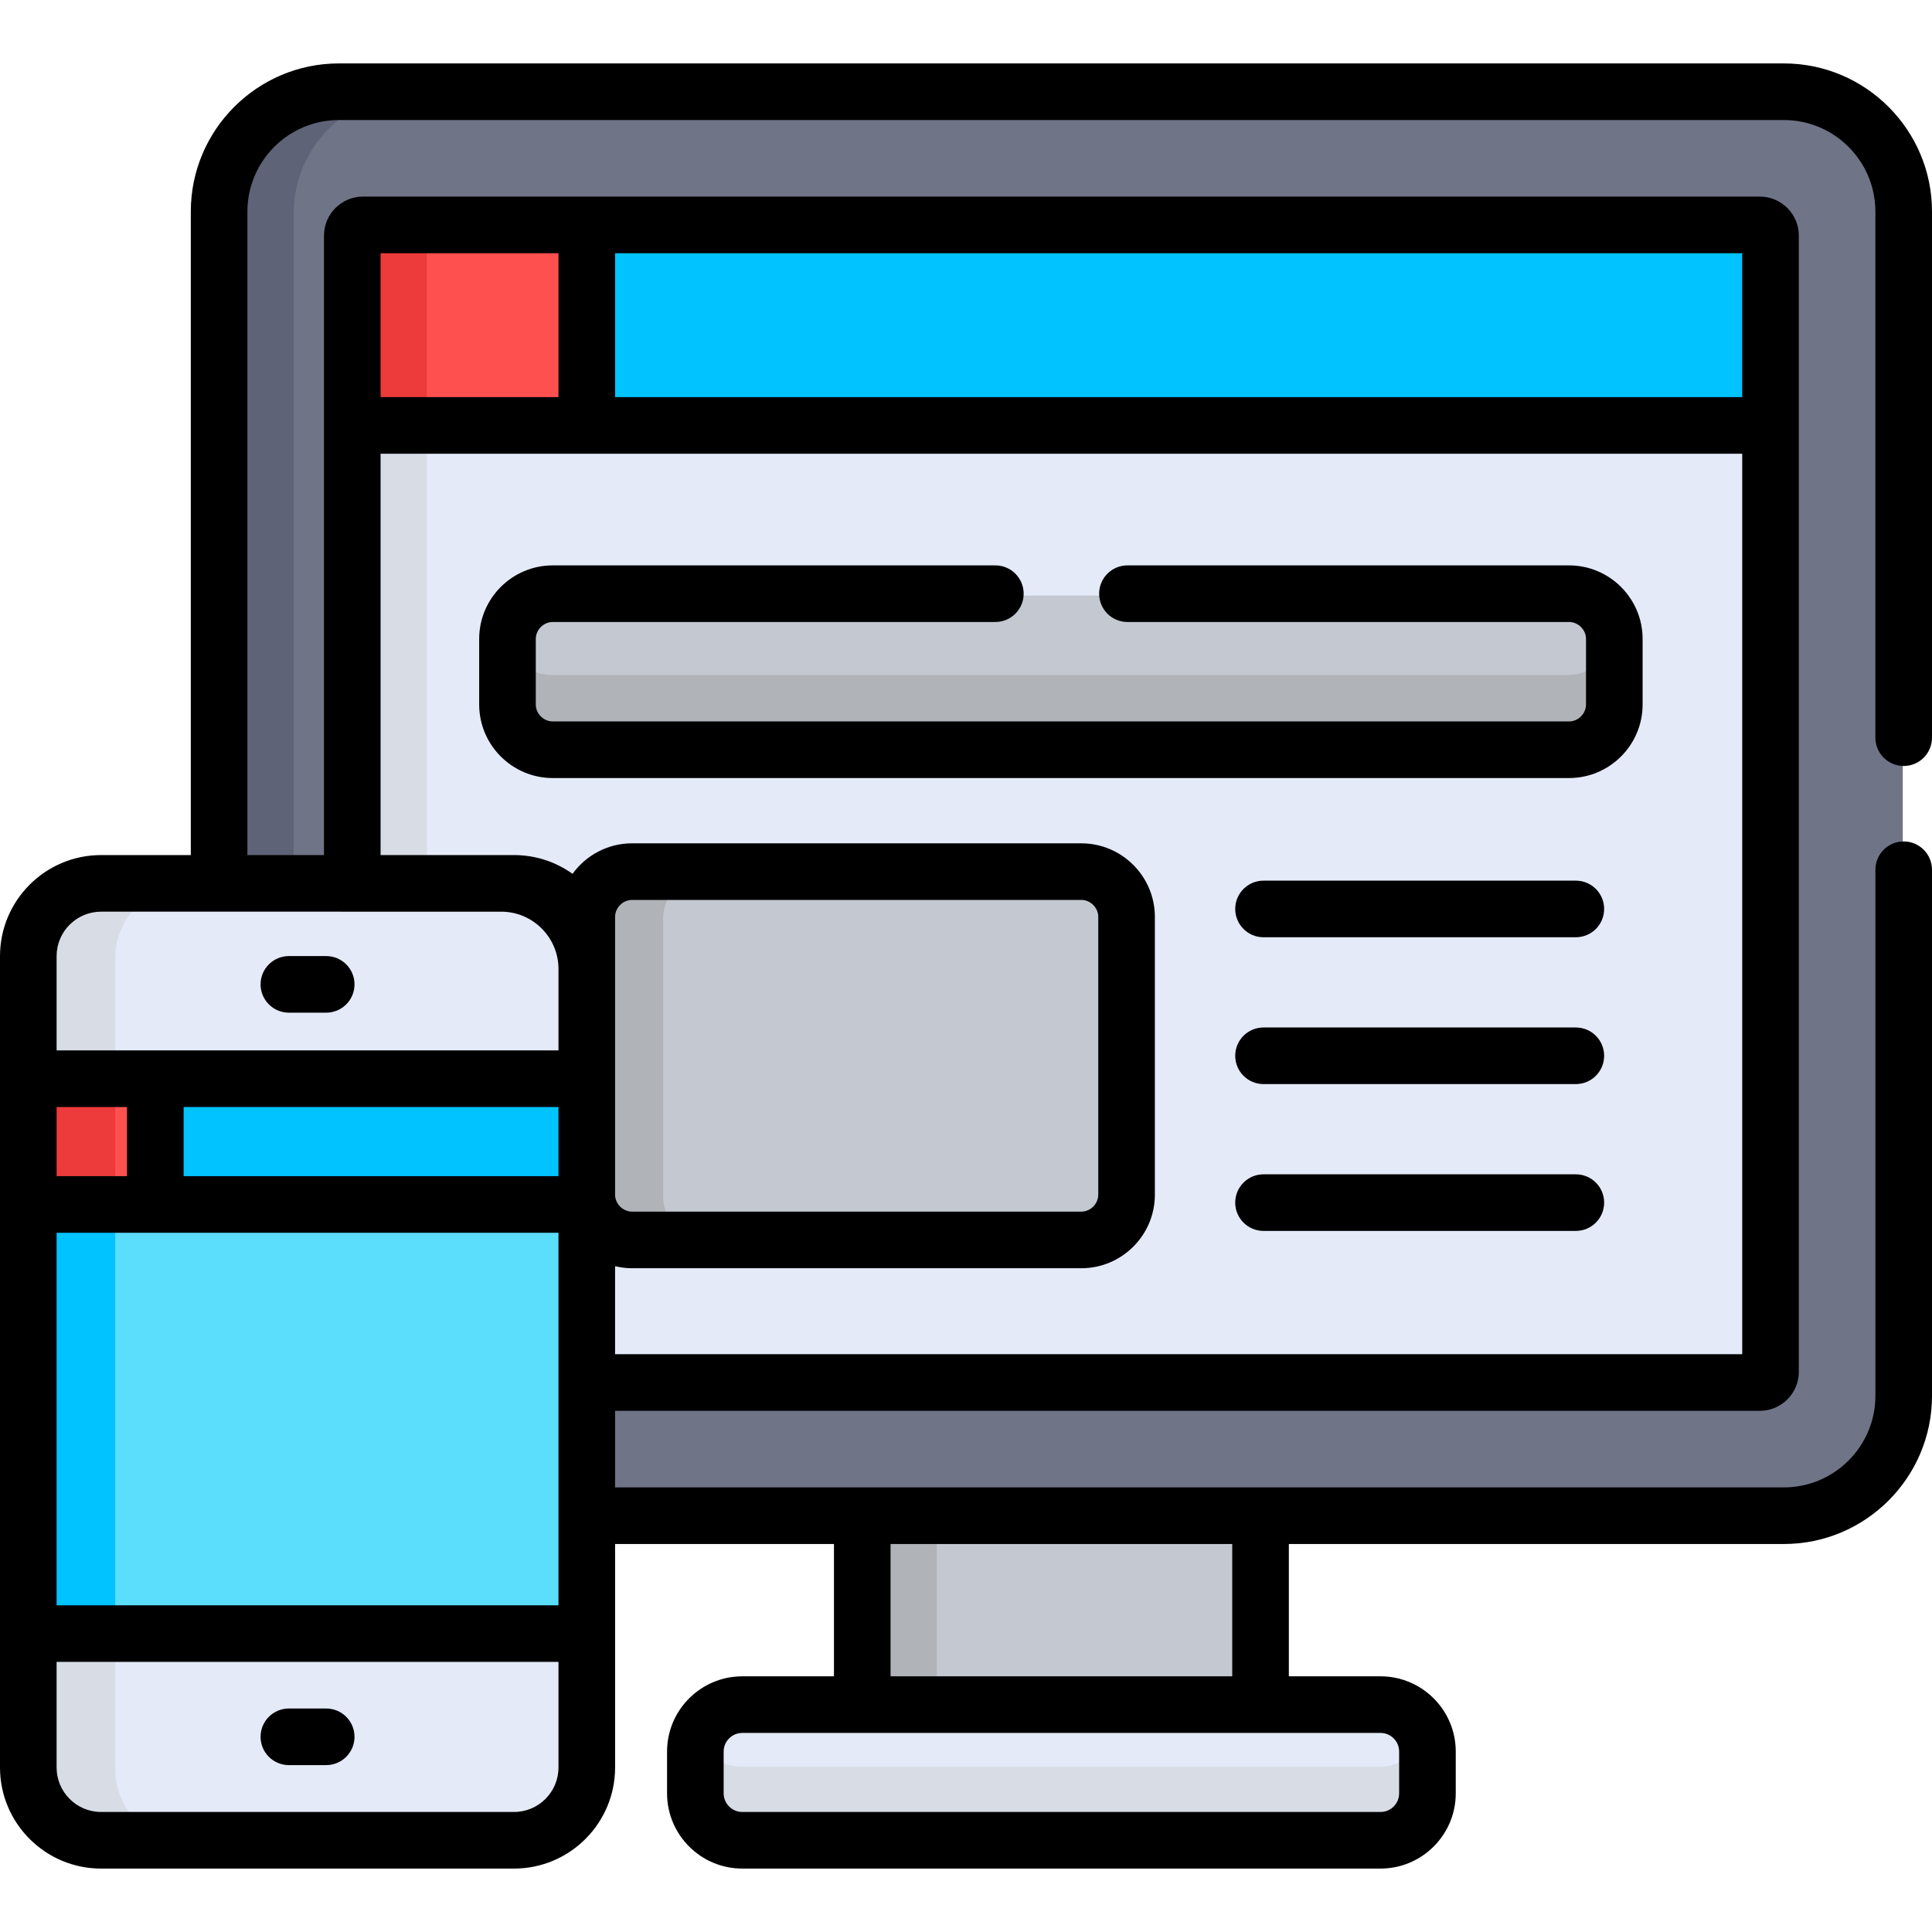 <?xml version="1.0" encoding="iso-8859-1"?>
<!-- Generator: Adobe Illustrator 19.0.0, SVG Export Plug-In . SVG Version: 6.00 Build 0)  -->
<svg version="1.1" id="Capa_1" xmlns="http://www.w3.org/2000/svg" xmlns:xlink="http://www.w3.org/1999/xlink" x="0px" y="0px"
	 viewBox="0 0 512.001 512.001" style="enable-background:new 0 0 512.001 512.001;" xml:space="preserve">
<rect x="228.264" y="398.465" style="fill:#C3C8D1;" width="105.546" height="59.004"/>
<rect x="228.264" y="398.465" style="fill:#B0B3B7;" width="20.001" height="59.004"/>
<path style="fill:#707487;" d="M472.489,24.807H89.581c-17.515,0-31.764,14.249-31.764,31.764v178.034v135.808
	c0,17.515,14.249,31.764,31.764,31.764h65.675c7.09,0,312.784,0,317.232,0c17.515,0,31.764-14.249,31.764-31.764
	c0-3.936,0-306.867,0-313.842C504.253,39.057,490.004,24.807,472.489,24.807z"/>
<path style="fill:#5E6377;" d="M77.819,370.413V234.604V56.571c0-17.514,14.249-31.764,31.764-31.764H89.581
	c-17.515,0-31.764,14.249-31.764,31.764v178.034v135.808c0,17.515,14.249,31.764,31.764,31.764h20.001
	C92.068,402.177,77.819,387.928,77.819,370.413z"/>
<path style="fill:#E4EAF8;" d="M93.111,111.24v123.363v129.441c0,1.568,1.271,2.839,2.839,2.839h59.308c3.116,0,307.215,0,310.864,0
	c1.568,0,2.839-1.271,2.839-2.839c0-9.533,0-242.315,0-252.804H93.111z"/>
<path style="fill:#D8DCE5;" d="M113.112,364.045V234.604V111.24H93.111v123.363v129.441c0,1.568,1.271,2.839,2.839,2.839h20.001
	C114.383,366.884,113.112,365.613,113.112,364.045z"/>
<path style="fill:#00C3FF;" d="M466.12,60.1H153.256v53.14h315.703V62.939C468.959,61.371,467.688,60.1,466.12,60.1z"/>
<path style="fill:#FF5050;" d="M155.257,60.1H95.95c-1.568,0-2.839,1.271-2.839,2.839v50.301h62.147V60.1z"/>
<path style="fill:#ED3A3A;" d="M115.951,60.1H95.95c-1.568,0-2.839,1.271-2.839,2.839v50.301h20.001V62.939
	C113.112,61.371,114.383,60.1,115.951,60.1z"/>
<path style="fill:#E4EAF8;" d="M365.603,488.194H196.467c-6.87,0-12.44-5.569-12.44-12.44v-11.071c0-6.87,5.569-12.44,12.44-12.44
	h169.136c6.87,0,12.44,5.569,12.44,12.44v11.071C378.043,482.624,372.474,488.194,365.603,488.194z"/>
<path style="fill:#D8DCE5;" d="M365.603,468.193H196.467c-5.294,0-9.804-3.313-11.6-7.974c-0.535,1.388-0.84,2.889-0.84,4.465
	v11.071c0,6.87,5.569,12.44,12.44,12.44h169.136c6.87,0,12.44-5.569,12.44-12.44v-11.071c0-1.576-0.305-3.078-0.84-4.465
	C375.407,464.88,370.897,468.193,365.603,468.193z"/>
<path style="fill:#E4EAF8;" d="M135.974,488.194H26.537c-10.606,0-19.283-8.678-19.283-19.283V253.887
	c0-10.606,8.678-19.283,19.283-19.283h109.438c10.606,0,19.283,8.678,19.283,19.283v215.024
	C155.256,479.517,146.58,488.194,135.974,488.194z"/>
<path style="fill:#D8DCE5;" d="M30.53,468.911V253.887c0-10.606,8.678-19.283,19.283-19.283H26.537
	c-10.606,0-19.283,8.678-19.283,19.283v215.024c0,10.606,8.678,19.283,19.283,19.283h23.275
	C39.206,488.194,30.53,479.517,30.53,468.911z"/>
<rect x="7.253" y="317.41" style="fill:#5BDDFC;" width="147.999" height="116.007"/>
<g>
	<rect x="7.253" y="317.41" style="fill:#00C3FF;" width="23.275" height="116.007"/>
	<rect x="37.563" y="286.368" style="fill:#00C3FF;" width="117.697" height="33.332"/>
</g>
<rect x="7.253" y="286.368" style="fill:#FF5050;" width="33.664" height="33.332"/>
<rect x="7.253" y="286.368" style="fill:#ED3A3A;" width="23.275" height="33.332"/>
<path style="fill:#C3C8D1;" d="M415.564,199.192H146.242c-6.6,0-12.001-5.4-12.001-12.001v-17.357c0-6.6,5.4-12.001,12.001-12.001
	h269.322c6.6,0,12.001,5.4,12.001,12.001v17.357C427.565,193.791,422.165,199.192,415.564,199.192z"/>
<path style="fill:#B0B3B7;" d="M415.564,178.887H146.242c-6.1,0-11.167-4.616-11.9-10.527c-0.06,0.484-0.101,0.974-0.101,1.474
	v17.357c0,6.6,5.4,12.001,12.001,12.001h269.321c6.6,0,12.001-5.4,12.001-12.001v-17.357c0-0.5-0.041-0.989-0.101-1.474
	C426.731,174.271,421.665,178.887,415.564,178.887z"/>
<path style="fill:#C3C8D1;" d="M167.257,329.097h119.048c6.6,0,12.001-5.4,12.001-12.001v-73.603c0-6.6-5.4-12.001-12.001-12.001
	H167.257c-6.6,0-12.001,5.4-12.001,12.001v73.603C155.256,323.697,160.657,329.097,167.257,329.097z"/>
<path style="fill:#B0B3B7;" d="M175.737,317.097v-73.603c0-6.6,5.4-12.001,12.001-12.001h-20.479c-6.6,0-12.001,5.4-12.001,12.001
	v73.603c0,6.6,5.4,12.001,12.001,12.001h20.479C181.137,329.097,175.737,323.697,175.737,317.097z"/>
<path d="M86.448,452.773h-9.894c-4.142,0-7.5,3.357-7.5,7.5c0,4.143,3.358,7.5,7.5,7.5h9.894c4.142,0,7.5-3.357,7.5-7.5
	C93.949,456.13,90.59,452.773,86.448,452.773z"/>
<path d="M76.555,268.369h9.894c4.142,0,7.5-3.357,7.5-7.5s-3.358-7.5-7.5-7.5h-9.894c-4.142,0-7.5,3.357-7.5,7.5
	S72.412,268.369,76.555,268.369z"/>
<path d="M417.615,233.383h-82.769c-4.143,0-7.5,3.357-7.5,7.5c0,4.143,3.357,7.5,7.5,7.5h82.769c4.143,0,7.5-3.357,7.5-7.5
	C425.116,236.74,421.758,233.383,417.615,233.383z"/>
<path d="M417.615,272.294h-82.769c-4.143,0-7.5,3.357-7.5,7.5c0,4.143,3.357,7.5,7.5,7.5h82.769c4.143,0,7.5-3.357,7.5-7.5
	C425.116,275.651,421.758,272.294,417.615,272.294z"/>
<path d="M417.615,311.206h-82.769c-4.143,0-7.5,3.357-7.5,7.5s3.357,7.5,7.5,7.5h82.769c4.143,0,7.5-3.357,7.5-7.5
	S421.758,311.206,417.615,311.206z"/>
<path d="M415.81,206.192c10.753,0,19.501-8.749,19.501-19.501v-17.357c0-10.753-8.749-19.501-19.501-19.501H298.783
	c-4.143,0-7.5,3.358-7.5,7.5c0,4.142,3.357,7.5,7.5,7.5h117.028c2.439,0,4.5,2.061,4.5,4.5v17.357c0,2.439-2.061,4.5-4.5,4.5
	H146.488c-2.439,0-4.5-2.061-4.5-4.5v-17.357c0-2.439,2.061-4.5,4.5-4.5H263.78c4.143,0,7.5-3.358,7.5-7.5
	c0-4.142-3.357-7.5-7.5-7.5H146.488c-10.753,0-19.501,8.749-19.501,19.501v17.357c0,10.753,8.749,19.501,19.501,19.501H415.81z"/>
<path d="M504.5,202.991c4.143,0,7.5-3.357,7.5-7.5V56.071c0-21.65-17.613-39.264-39.264-39.264H89.827
	c-21.65,0-39.263,17.614-39.263,39.264v170.532h-23.78C12.015,226.603,0,238.619,0,253.388v32.48V319.2c0,1.864,0,145.824,0,149.212
	c0,14.769,12.015,26.783,26.784,26.783h109.438c14.769,0,26.784-12.015,26.784-26.783c0-4.429,0-51.485,0-59.234h58.003v35.066
	h-24.292c-10.995,0-19.939,8.945-19.939,19.939v11.071c0,10.995,8.945,19.939,19.939,19.939H365.85
	c10.996,0,19.94-8.945,19.94-19.939v-11.071c0-10.995-8.945-19.939-19.94-19.939h-24.291v-35.066h131.178
	c21.65,0,39.264-17.613,39.264-39.264V230.492c0-4.143-3.357-7.5-7.5-7.5s-7.5,3.357-7.5,7.5v139.42
	c0,13.379-10.885,24.263-24.263,24.263c-15.486,0-294.29,0-309.732,0v-20.292h303.363c5.701,0,10.34-4.638,10.34-10.34
	c0-13.283,0-287.182,0-301.105c0-5.701-4.638-10.34-10.34-10.34c-7.451,0-352.635,0-370.17,0c-5.701,0-10.34,4.638-10.34,10.34
	c0,5.225,0,156.624,0,164.164H65.565V56.071c0-13.379,10.884-24.263,24.262-24.263h382.908c13.379,0,24.263,10.885,24.263,24.263
	V195.49C496.999,199.634,500.356,202.991,504.5,202.991z M370.789,464.184v11.071c0,2.723-2.216,4.938-4.939,4.938H196.714
	c-2.723,0-4.938-2.216-4.938-4.938v-11.071c0-2.723,2.215-4.938,4.938-4.938c5.541,0,160.307,0,169.135,0
	C368.573,459.244,370.789,461.46,370.789,464.184z M326.557,409.177v35.066h-90.549v-35.066H326.557z M148.003,293.367v18.331
	H48.665v-18.331H148.003z M15.001,326.699c5.852,0,127.303,0,133.002,0c0,10.895,0,87.923,0,98.721H15.001V326.699z
	 M163.004,242.992c0-2.439,2.061-4.5,4.5-4.5h119.048c2.439,0,4.5,2.061,4.5,4.5v73.604c0,2.439-2.061,4.5-4.5,4.5H167.504
	c-2.439,0-4.5-2.061-4.5-4.5C163.004,269.386,163.004,290.203,163.004,242.992z M33.664,311.698H15.001v-18.331h18.663
	C33.664,293.367,33.664,311.698,33.664,311.698z M136.22,480.194H26.784c-6.497,0-11.783-5.285-11.783-11.782v-27.99h133.002v27.99
	C148.003,474.907,142.718,480.194,136.22,480.194z M461.706,105.24H163.004V67.101h298.702L461.706,105.24L461.706,105.24z
	 M100.858,67.101h47.146v38.139h-47.146C100.858,105.24,100.858,67.101,100.858,67.101z M100.858,120.241
	c14.395,0,341.235,0,360.848,0v238.641H163.004v-23.33c1.447,0.344,2.949,0.545,4.5,0.545h119.048
	c10.753,0,19.501-8.749,19.501-19.501v-73.604c0-10.753-8.749-19.501-19.501-19.501H167.504c-6.486,0-12.227,3.195-15.774,8.081
	c-4.38-3.123-9.732-4.968-15.51-4.968l0,0h-35.363L100.858,120.241L100.858,120.241z M132.82,241.604
	c8.372,0,15.183,6.811,15.183,15.184v21.578c-5.7,0-127.15,0-133.002,0v-24.98c0-6.497,5.285-11.783,11.783-11.783
	C38.546,241.604,121.116,241.604,132.82,241.604z"/>
<g>
</g>
<g>
</g>
<g>
</g>
<g>
</g>
<g>
</g>
<g>
</g>
<g>
</g>
<g>
</g>
<g>
</g>
<g>
</g>
<g>
</g>
<g>
</g>
<g>
</g>
<g>
</g>
<g>
</g>
</svg>
